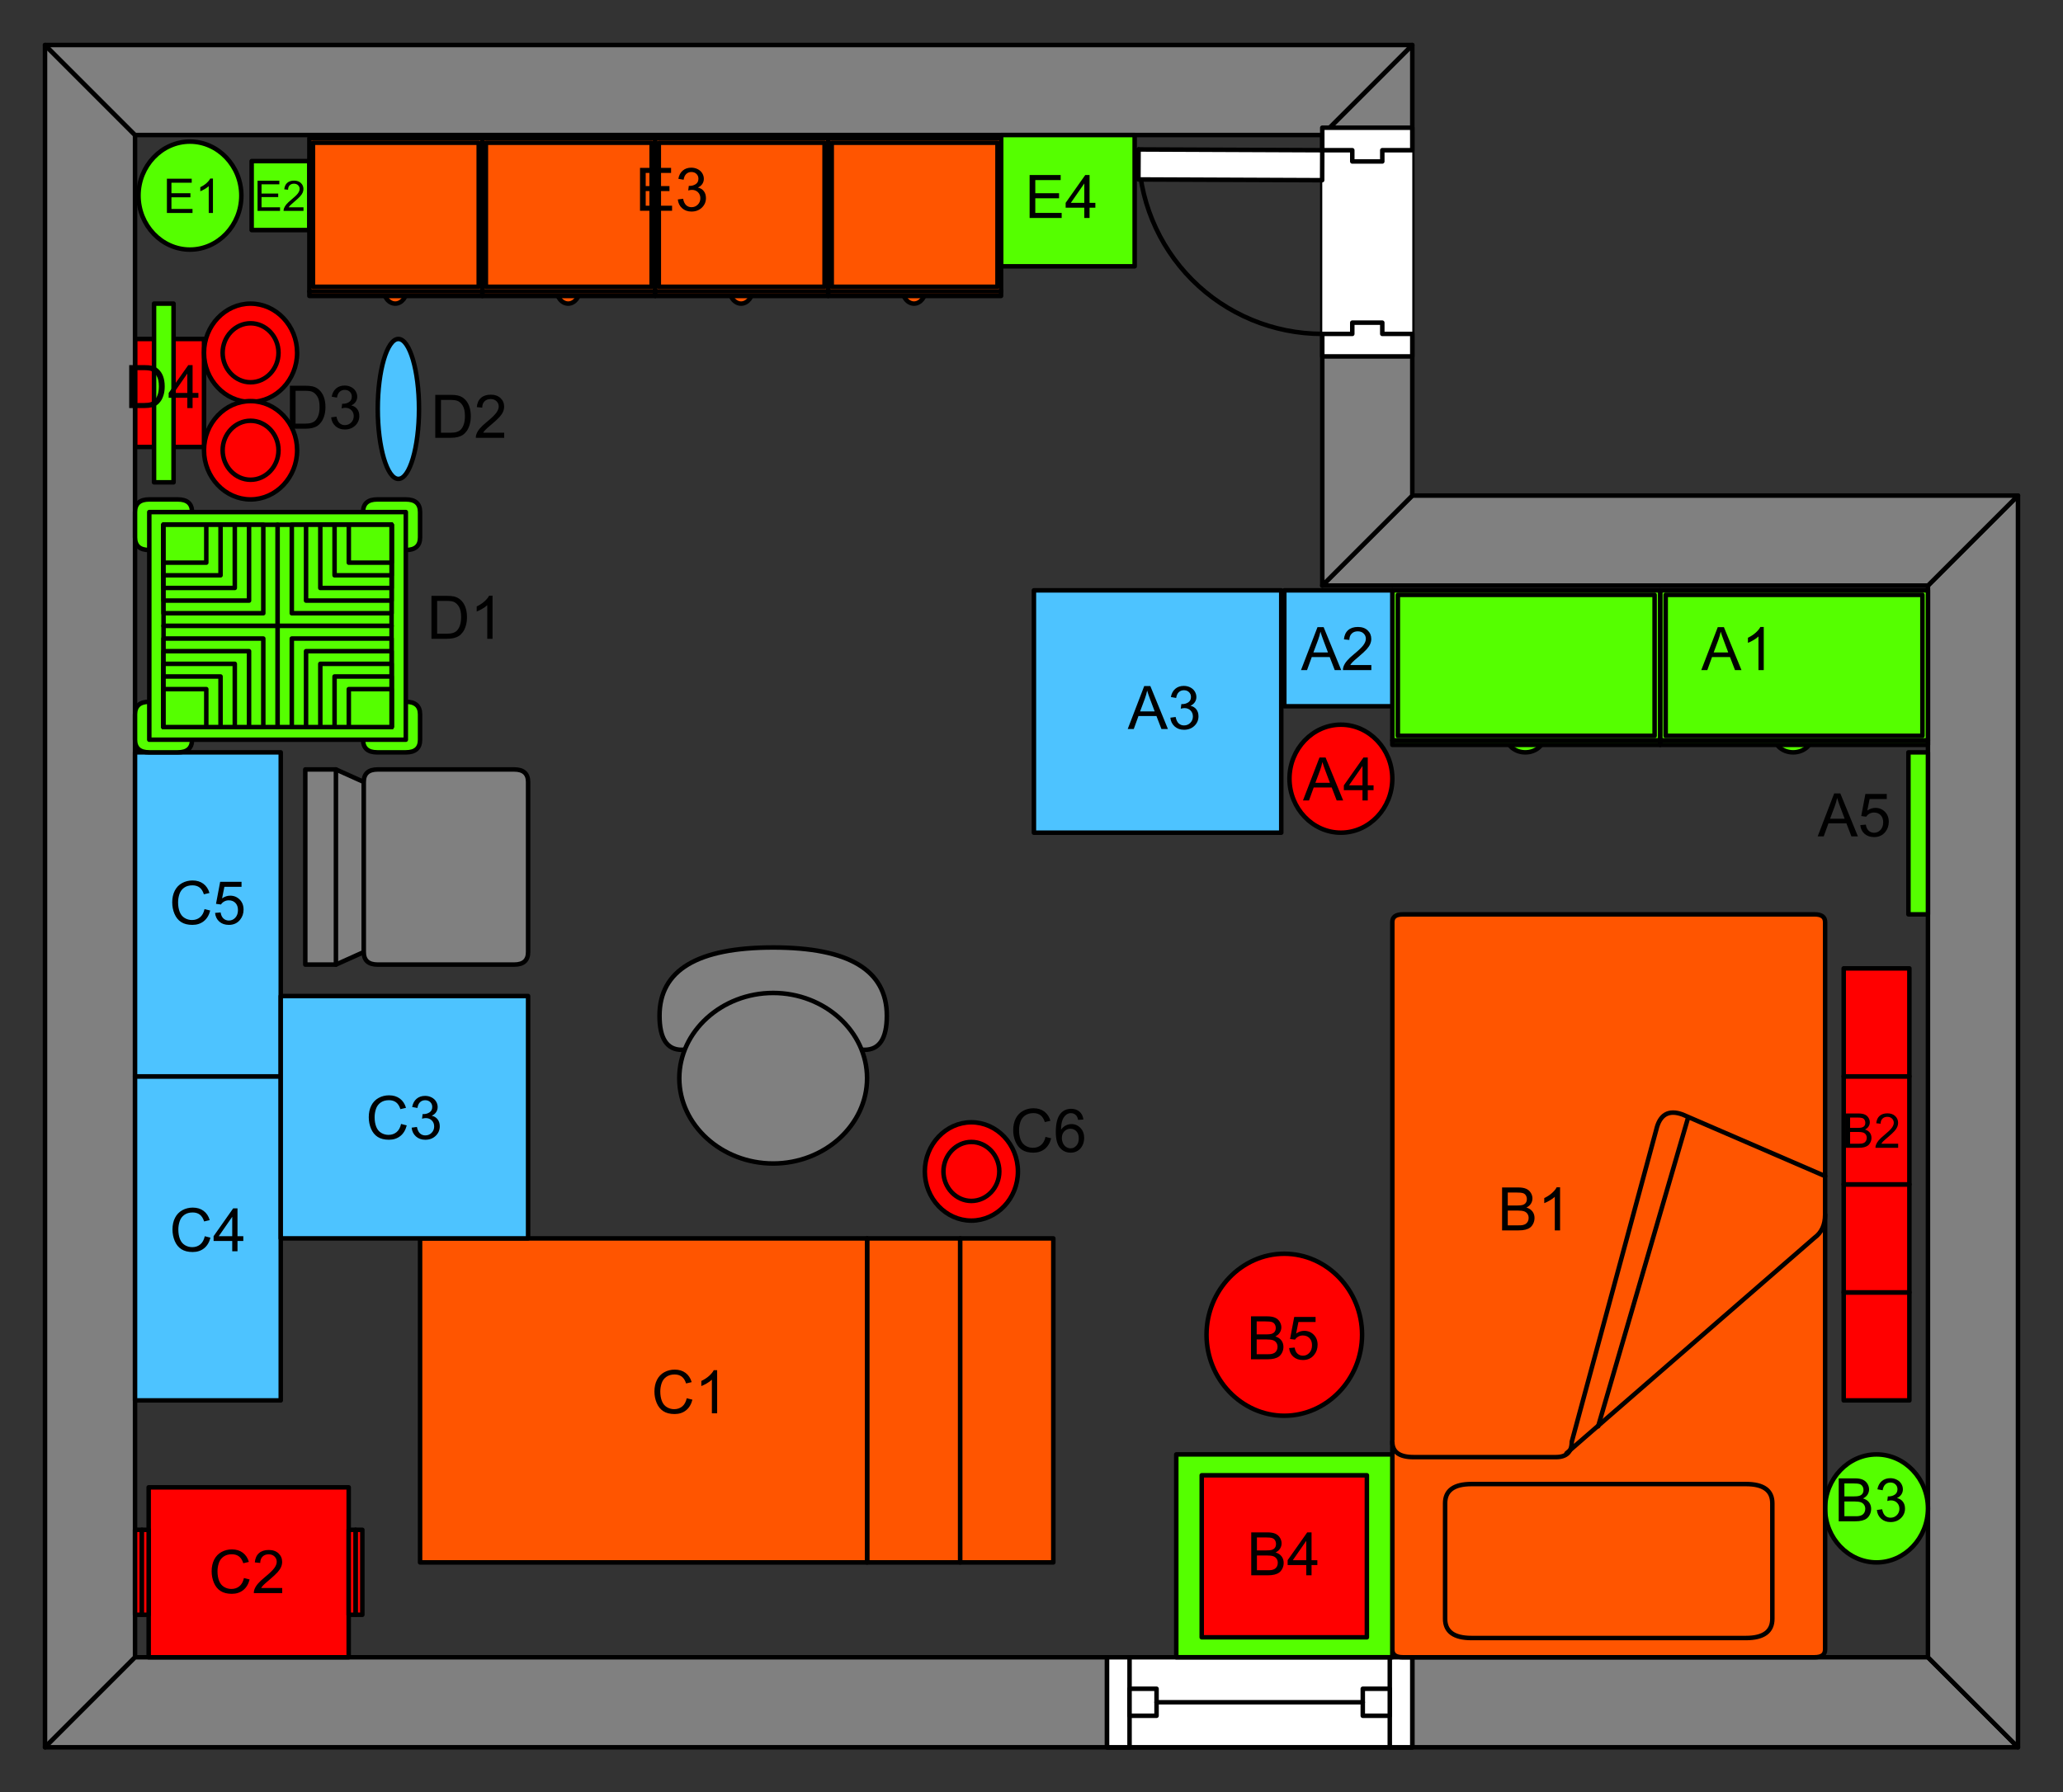 ﻿<?xml version="1.0" encoding="utf-8"?>
<svg version="1.1" viewBox="0 0 458.324 398.253" width="458.324" height="398.253" style="stroke:none;stroke-linecap:butt;stroke-linejoin:miter;stroke-width:1;stroke-dasharray:none;fill:#000000;fill-opacity:1;fill-rule:evenodd" font-family="Arial" font-size="15" xmlns:xlink="http://www.w3.org/1999/xlink" xmlns="http://www.w3.org/2000/svg">
  <rect x="0" y="0" width="458.324" height="398.253" fill="#333333" stroke="none"/>
  <g transform="matrix(1,0,0,1,-242.676,-396.823)">
    <g id="Counter work table" transform="matrix(0,1,-1,0,288,472.144)">
      <path d="M0,0L24,0L24,15.324L0,15.324z" style="stroke:#000000;stroke-linecap:round;stroke-linejoin:round;fill:#FF0000;" />
    </g>
    <g id="*L* Room" transform="matrix(1,0,0,1,272.676,426.823)">
      <path d="M-20,-20L0,0L0,338.253L-20,358.253z" style="stroke-linecap:round;stroke-linejoin:round;stroke-width:0;fill:#808080;" />
      <path d="M-20,358.253L0,338.253L398.324,338.253L418.324,358.253z" style="stroke-linecap:round;stroke-linejoin:round;stroke-width:0;fill:#808080;" />
      <path d="M418.324,358.253L398.324,338.253L398.324,100.118L418.324,80.118z" style="stroke-linecap:round;stroke-linejoin:round;stroke-width:0;fill:#808080;" />
      <path d="M418.324,80.118L398.324,100.118L263.762,100.118L283.762,80.118z" style="stroke-linecap:round;stroke-linejoin:round;stroke-width:0;fill:#808080;" />
      <path d="M283.762,80.118L263.762,100.118L263.762,0L283.762,-20z" style="stroke-linecap:round;stroke-linejoin:round;stroke-width:0;fill:#808080;" />
      <path d="M283.762,-20L263.762,0L0,0L-20,-20z" style="stroke-linecap:round;stroke-linejoin:round;stroke-width:0;fill:#808080;" />
      <path d="M-20,-20L0,0L0,338.253L-20,358.253z" style="stroke:#000000;stroke-linecap:round;stroke-linejoin:round;fill:#808080;" />
      <path d="M-20,358.253L0,338.253L398.324,338.253L418.324,358.253z" style="stroke:#000000;stroke-linecap:round;stroke-linejoin:round;fill:#808080;" />
      <path d="M418.324,358.253L398.324,338.253L398.324,100.118L418.324,80.118z" style="stroke:#000000;stroke-linecap:round;stroke-linejoin:round;fill:#808080;" />
      <path d="M418.324,80.118L398.324,100.118L263.762,100.118L283.762,80.118z" style="stroke:#000000;stroke-linecap:round;stroke-linejoin:round;fill:#808080;" />
      <path d="M283.762,80.118L263.762,100.118L263.762,0L283.762,-20z" style="stroke:#000000;stroke-linecap:round;stroke-linejoin:round;fill:#808080;" />
      <path d="M283.762,-20L263.762,0L0,0L-20,-20z" style="stroke:#000000;stroke-linecap:round;stroke-linejoin:round;fill:#808080;" />
    </g>
    <path id="Window" d="M488.62,765.076L488.62,785.076L556.437,785.076L556.437,765.076L488.62,765.076z" style="stroke:#000000;stroke-linecap:round;stroke-linejoin:round;fill:#FFFFFF;" />
    <path d="M488.62,765.076L493.62,765.076L493.62,785.076L488.62,785.076L488.62,765.076z" style="stroke:#000000;stroke-linecap:round;stroke-linejoin:round;fill:#FFFFFF;" />
    <path d="M556.437,765.076L551.437,765.076L551.437,785.076L556.437,785.076L556.437,765.076z" style="stroke:#000000;stroke-linecap:round;stroke-linejoin:round;fill:#FFFFFF;" />
    <path d="M493.62,772.076L493.62,778.076L499.62,778.076L499.62,772.076L493.62,772.076z" style="stroke:#000000;stroke-linecap:round;stroke-linejoin:round;fill:#FFFFFF;" />
    <path d="M545.437,772.076L545.437,778.076L551.437,778.076L551.437,772.076L545.437,772.076z" style="stroke:#000000;stroke-linecap:round;stroke-linejoin:round;fill:#FFFFFF;" />
    <line x1="499.62" y1="775.076" x2="545.437" y2="775.076" style="stroke:#000000;stroke-linecap:round;stroke-linejoin:round;" />
    <g id="Double dresser" transform="matrix(0,1,-1,0,671,528)">
      <path d="M29.333,29.955C29.333,27.704 30.838,25.852 32.667,25.852C34.495,25.852 36,27.704 36,29.955C36,32.206 34.495,34.059 32.667,34.059C30.838,34.059 29.333,32.206 29.333,29.955z" style="stroke:#000000;stroke-linecap:round;stroke-linejoin:round;fill:#55FF00;" />
      <path d="M0,0L34.333,0L34.333,59.5L0,59.5z" style="stroke:#000000;stroke-linecap:round;stroke-linejoin:round;fill:#55FF00;" />
      <path d="M1,1.231L32.333,1.231L32.333,58.269L1,58.269z" style="stroke:#000000;stroke-linecap:round;stroke-linejoin:round;fill:#55FF00;" />
      <path d="M29.333,89.455C29.333,87.204 30.838,85.352 32.667,85.352C34.495,85.352 36,87.204 36,89.455C36,91.706 34.495,93.559 32.667,93.559C30.838,93.559 29.333,91.706 29.333,89.455z" style="stroke:#000000;stroke-linecap:round;stroke-linejoin:round;fill:#55FF00;" />
      <path d="M0,59.5L34.333,59.5L34.333,119L0,119z" style="stroke:#000000;stroke-linecap:round;stroke-linejoin:round;fill:#55FF00;" />
      <path d="M33.333,0L33.333,119" style="stroke:#000000;stroke-linecap:round;stroke-linejoin:round;fill:#FFFFFF;" />
      <path d="M1,60.731L32.333,60.731L32.333,117.769L1,117.769z" style="stroke:#000000;stroke-linecap:round;stroke-linejoin:round;fill:#55FF00;" />
    </g>
    <path id="Door" d="M536.437,476.017L556.437,476.017L556.437,425.2L536.437,425.2L536.437,476.017z" style="stroke-linecap:round;stroke-linejoin:round;stroke-width:0;fill:#FFFFFF;" />
    <path d="M536.437,476.017L536.437,471.017L543.104,471.017L543.104,468.517L549.771,468.517L549.771,471.017L556.437,471.017L556.437,476.017L536.437,476.017z" style="stroke:#000000;stroke-linecap:round;stroke-linejoin:round;fill:#FFFFFF;" />
    <path d="M536.437,425.2L536.437,430.2L543.104,430.2L543.104,432.7L549.771,432.7L549.771,430.2L556.437,430.2L556.437,425.2L536.437,425.2z" style="stroke:#000000;stroke-linecap:round;stroke-linejoin:round;fill:#FFFFFF;" />
    <path d="M495.621,430.031C495.576,440.881 499.859,451.314 507.516,459.002C515.172,466.69 525.587,471.017 536.437,471.017" style="stroke:#000000;stroke-linecap:round;stroke-linejoin:round;fill:none;" />
    <path d="M536.437,430.2L495.621,430.031L495.593,436.697L536.41,436.866L536.437,430.2z" style="stroke:#000000;stroke-linecap:round;stroke-linejoin:round;fill:#FFFFFF;" />
    <g id="Conference table 3" transform="matrix(1,0,0,1,648.151,720)">
      <path d="M0,12C0,5.417 5.157,0 11.424,0C17.692,0 22.849,5.417 22.849,12C22.849,18.583 17.692,24 11.424,24C5.157,24 0,18.583 0,12z" style="stroke:#000000;stroke-linecap:round;stroke-linejoin:round;fill:#55FF00;" />
    </g>
    <g id="Signle bed" transform="matrix(-1,0,0,-1,648.151,765.076)">
      <path d="M0,1.711Q0,0 2.345,0L93.806,0Q96.151,0 96.151,1.711L96.151,163.365Q96.151,165.076 93.806,165.076L2.345,165.076Q0,165.076 0,163.365z" style="stroke:#000000;stroke-linecap:round;stroke-linejoin:round;fill:#FF5500;" />
      <path d="M11.726,8.553Q11.726,4.277 17.589,4.277L78.563,4.277Q84.425,4.277 84.425,8.553L84.425,34.212Q84.425,38.489 78.563,38.489L17.589,38.489Q11.726,38.489 11.726,34.212L11.726,8.553z" style="stroke:#000000;stroke-linecap:round;stroke-linejoin:round;fill:#FF5500;" />
      <path d="M0,106.914L31.66,120.599Q36.35,122.31 37.523,117.178L56.284,47.898Q56.284,44.476 59.801,44.476L91.461,44.476Q96.151,44.476 96.151,47.898" style="stroke:#000000;stroke-linecap:round;stroke-linejoin:round;fill:#FF5500;" />
      <path d="M0,98.361Q0,94.94 2.345,93.229L57.456,45.332" style="stroke:#000000;stroke-linecap:round;stroke-linejoin:round;fill:#FF5500;" />
      <path d="M30.487,119.744L50.421,51.319" style="stroke:#000000;stroke-linecap:round;stroke-linejoin:round;fill:#FFFFFF;" />
    </g>
    <g id="Counter work table1" transform="matrix(0,1,-1,0,456,672)">
      <path d="M0,0L72,0L72,20.686L0,20.686z" style="stroke:#000000;stroke-linecap:round;stroke-linejoin:round;fill:#FF5500;" />
    </g>
    <g id="Counter work table2" transform="matrix(1,0,0,1,336,672)">
      <path d="M0,0L99.314,0L99.314,72L0,72z" style="stroke:#000000;stroke-linecap:round;stroke-linejoin:round;fill:#FF5500;" />
    </g>
    <g id="Round chair" transform="matrix(1,0,0,1,389.199,607.359)">
      <path d="M25.25,0Q50.5,0 50.5,15.158Q50.5,22.737 45.56,22.737L4.94,22.737Q0,22.737 0,15.158Q0,0 25.25,0z" style="stroke:#000000;stroke-linecap:round;stroke-linejoin:round;fill:#808080;" />
      <path d="M4.391,29.053C4.391,18.658 13.807,10.105 25.25,10.105C36.693,10.105 46.109,18.658 46.109,29.053C46.109,39.447 36.693,48 25.25,48C13.807,48 4.391,39.447 4.391,29.053z" style="stroke:#000000;stroke-linecap:round;stroke-linejoin:round;fill:#808080;" />
    </g>
    <g id="Stage" transform="matrix(1,0,0,1,272.676,727.316)">
      <path d="M3.03,0L3.03,37.76L47.47,37.76L47.47,0z" style="stroke:#000000;stroke-linecap:round;stroke-linejoin:round;fill:#FF0000;" />
      <path d="M0,9.44L0,28.32L1.515,28.32L1.515,9.44z" style="stroke:#000000;stroke-linecap:round;stroke-linejoin:round;fill:#FF0000;" />
      <path d="M1.515,9.44L1.515,28.32L3.03,28.32L3.03,9.44z" style="stroke:#000000;stroke-linecap:round;stroke-linejoin:round;fill:#FF0000;" />
      <path d="M50.5,9.44L50.5,28.32L48.985,28.32L48.985,9.44z" style="stroke:#000000;stroke-linecap:round;stroke-linejoin:round;fill:#FF0000;" />
      <path d="M48.985,9.44L48.985,28.32L47.47,28.32L47.47,9.44z" style="stroke:#000000;stroke-linecap:round;stroke-linejoin:round;fill:#FF0000;" />
    </g>
    <g id="Counter work table3" transform="matrix(0,1,-1,0,305.049,636)">
      <path d="M0,0L72,0L72,32.373L0,32.373z" style="stroke:#000000;stroke-linecap:round;stroke-linejoin:round;fill:#4DC3FF;" />
    </g>
    <g id="Counter work table4" transform="matrix(0,1,-1,0,305.049,564)">
      <path d="M0,0L72,0L72,32.373L0,32.373z" style="stroke:#000000;stroke-linecap:round;stroke-linejoin:round;fill:#4DC3FF;" />
    </g>
    <g id="Counter work table5" transform="matrix(1,0,0,1,504,720)">
      <path d="M0,0L48,0L48,45.075L0,45.075z" style="stroke:#000000;stroke-linecap:round;stroke-linejoin:round;fill:#55FF00;" />
    </g>
    <g id="Counter work table6" transform="matrix(0,1,-1,0,527.324,528)">
      <path d="M0,0L53.849,0L53.849,54.951L0,54.951z" style="stroke:#000000;stroke-linecap:round;stroke-linejoin:round;fill:#4DC3FF;" />
    </g>
    <g id="Counter work table7" transform="matrix(0,1,-1,0,552,528)">
      <path d="M0,0L25.76,0L25.76,24L0,24z" style="stroke:#000000;stroke-linecap:round;stroke-linejoin:round;fill:#4DC3FF;" />
    </g>
    <g id="Counter work table8" transform="matrix(0,1,-1,0,281.235,464.288)">
      <path d="M0,0L39.712,0L39.712,4.338L0,4.338z" style="stroke:#000000;stroke-linecap:round;stroke-linejoin:round;fill:#55FF00;" />
    </g>
    <g id="Conference table 31" transform="matrix(1,0,0,1,273.446,428.286)">
      <path d="M0,12C0,5.417 5.157,0 11.424,0C17.692,0 22.849,5.417 22.849,12C22.849,18.583 17.692,24 11.424,24C5.157,24 0,18.583 0,12z" style="stroke:#000000;stroke-linecap:round;stroke-linejoin:round;fill:#55FF00;" />
    </g>
    <g id="Label" transform="matrix(1,0,0,1,272.676,426.823)">
      <rect x="0" y="0" width="24.39" height="26.926" style="stroke-linecap:round;stroke-linejoin:round;fill:#FFFF00;fill-opacity:0;" />
      <path d="M7.08,17.329L7.08,9.706L12.593,9.706L12.593,10.606L8.089,10.606L8.089,12.941L12.307,12.941L12.307,13.835L8.089,13.835L8.089,16.43L12.77,16.43L12.77,17.329zM17.309,17.329L16.373,17.329L16.373,11.365C16.148,11.58 15.852,11.795 15.487,12.01C15.121,12.225 14.792,12.386 14.501,12.493L14.501,11.588C15.025,11.342 15.482,11.044 15.874,10.694C16.266,10.344 16.543,10.004 16.706,9.675L17.309,9.675z" />
    </g>
    <g id="Counter work table9" transform="matrix(0,1,-1,0,311.409,432.621)">
      <path d="M0,0L15.33,0L15.33,12.824L0,12.824z" style="stroke:#000000;stroke-linecap:round;stroke-linejoin:round;fill:#55FF00;" />
    </g>
    <g id="Label1" transform="matrix(1,0,0,1,292.032,430.537)">
      <rect x="0" y="0" width="25.931" height="19.498" style="stroke-linecap:round;stroke-linejoin:round;fill:#FFFF00;fill-opacity:0;" />
      <path d="M7.863,13.143L7.863,6.45L12.703,6.45L12.703,7.24L8.749,7.24L8.749,9.29L12.452,9.29L12.452,10.075L8.749,10.075L8.749,12.354L12.858,12.354L12.858,13.143zM18.067,12.354L18.067,13.143L13.643,13.143C13.637,12.945 13.669,12.755 13.739,12.573C13.852,12.271 14.032,11.975 14.28,11.682C14.528,11.39 14.887,11.052 15.355,10.669C16.083,10.072 16.574,9.6 16.83,9.251C17.086,8.903 17.213,8.573 17.213,8.263C17.213,7.937 17.097,7.663 16.864,7.439C16.631,7.215 16.328,7.103 15.953,7.103C15.558,7.103 15.241,7.222 15.004,7.459C14.766,7.697 14.646,8.025 14.643,8.445L13.799,8.359C13.856,7.729 14.074,7.249 14.451,6.918C14.829,6.588 15.335,6.423 15.972,6.423C16.614,6.423 17.122,6.601 17.497,6.957C17.871,7.313 18.058,7.755 18.058,8.281C18.058,8.549 18.003,8.812 17.894,9.071C17.784,9.33 17.602,9.602 17.348,9.888C17.094,10.174 16.672,10.567 16.081,11.066C15.588,11.48 15.272,11.761 15.132,11.908C14.992,12.056 14.876,12.204 14.785,12.354z" />
    </g>
    <g id="Conference table 32" transform="matrix(1,0,0,1,529.151,557.849)">
      <path d="M0,12C0,5.417 5.157,0 11.424,0C17.692,0 22.849,5.417 22.849,12C22.849,18.583 17.692,24 11.424,24C5.157,24 0,18.583 0,12z" style="stroke:#000000;stroke-linecap:round;stroke-linejoin:round;fill:#FF0000;" />
    </g>
    <g id="Counter work table10" transform="matrix(0,1,-1,0,666.872,684)">
      <path d="M0,0L24,0L24,14.593L0,14.593z" style="stroke:#000000;stroke-linecap:round;stroke-linejoin:round;fill:#FF0000;" />
    </g>
    <g id="Counter work table11" transform="matrix(0,1,-1,0,666.872,660)">
      <path d="M0,0L24,0L24,14.593L0,14.593z" style="stroke:#000000;stroke-linecap:round;stroke-linejoin:round;fill:#FF0000;" />
    </g>
    <g id="Counter work table12" transform="matrix(0,1,-1,0,666.872,636)">
      <path d="M0,0L24,0L24,14.593L0,14.593z" style="stroke:#000000;stroke-linecap:round;stroke-linejoin:round;fill:#FF0000;" />
    </g>
    <g id="Counter work table13" transform="matrix(0,1,-1,0,666.872,612)">
      <path d="M0,0L24,0L24,14.593L0,14.593z" style="stroke:#000000;stroke-linecap:round;stroke-linejoin:round;fill:#FF0000;" />
    </g>
    <g id="Counter work table14" transform="matrix(0,1,-1,0,360,618.151)">
      <path d="M0,0L53.849,0L53.849,54.951L0,54.951z" style="stroke:#000000;stroke-linecap:round;stroke-linejoin:round;fill:#4DC3FF;" />
    </g>
    <g id="Counter work table15" transform="matrix(0,1,-1,0,494.755,426.823)">
      <path d="M0,0L29.177,0L29.177,29.678L0,29.678z" style="stroke:#000000;stroke-linecap:round;stroke-linejoin:round;fill:#55FF00;" />
    </g>
    <g id="Label2" transform="matrix(1,0,0,1,462.689,429.373)">
      <rect x="0" y="0" width="32.066" height="22.085" style="stroke-linecap:round;stroke-linejoin:round;fill:#FFFF00;fill-opacity:0;" />
      <path d="M8.728,15.883L8.728,6.339L15.629,6.339L15.629,7.465L9.991,7.465L9.991,10.388L15.271,10.388L15.271,11.508L9.991,11.508L9.991,14.757L15.851,14.757L15.851,15.883zM20.877,15.883L20.877,13.598L16.736,13.598L16.736,12.524L21.091,6.339L22.049,6.339L22.049,12.524L23.337,12.524L23.337,13.598L22.049,13.598L22.049,15.883zM20.877,12.524L20.877,8.22L17.888,12.524z" />
    </g>
    <g id="Counter work table16" transform="matrix(0,1,-1,0,671,564)">
      <path d="M0,0L36,0L36,4.338L0,4.338z" style="stroke:#000000;stroke-linecap:round;stroke-linejoin:round;fill:#55FF00;" />
    </g>
    <g id="Square chair" transform="matrix(0,-1,1,0,310.5,611.158)">
      <path d="M0,0L43.359,0L43.359,6.806L40.579,12.994L2.779,12.994L0,6.806z" style="stroke:#000000;stroke-linecap:round;stroke-linejoin:round;fill:#808080;" />
      <path d="M0,6.806L43.359,6.806" style="stroke:#000000;stroke-linecap:round;stroke-linejoin:round;fill:#FFFFFF;" />
      <path d="M0,16.087Q0,12.994 2.779,12.994L40.579,12.994Q43.359,12.994 43.359,16.087L43.359,46.406Q43.359,49.5 40.579,49.5L2.779,49.5Q0,49.5 0,46.406z" style="stroke:#000000;stroke-linecap:round;stroke-linejoin:round;fill:#808080;" />
    </g>
    <g id="Double dresser1" transform="matrix(0,1,-1,0,388.243,427.522)">
      <path d="M29.958,19.341C29.958,17.887 31.495,16.692 33.362,16.692C35.23,16.692 36.767,17.887 36.767,19.341C36.767,20.794 35.23,21.99 33.362,21.99C31.495,21.99 29.958,20.794 29.958,19.341z" style="stroke:#000000;stroke-linecap:round;stroke-linejoin:round;fill:#FF5500;" />
      <path d="M0,0L35.064,0L35.064,38.417L0,38.417z" style="stroke:#000000;stroke-linecap:round;stroke-linejoin:round;fill:#FF5500;" />
      <path d="M1.021,0.795L33.022,0.795L33.022,37.622L1.021,37.622z" style="stroke:#000000;stroke-linecap:round;stroke-linejoin:round;fill:#FF5500;" />
      <path d="M29.958,57.758C29.958,56.304 31.495,55.108 33.362,55.108C35.23,55.108 36.767,56.304 36.767,57.758C36.767,59.211 35.23,60.407 33.362,60.407C31.495,60.407 29.958,59.211 29.958,57.758z" style="stroke:#000000;stroke-linecap:round;stroke-linejoin:round;fill:#FF5500;" />
      <path d="M0,38.417L35.064,38.417L35.064,76.834L0,76.834z" style="stroke:#000000;stroke-linecap:round;stroke-linejoin:round;fill:#FF5500;" />
      <path d="M34.043,0L34.043,76.834" style="stroke:#000000;stroke-linecap:round;stroke-linejoin:round;fill:#FFFFFF;" />
      <path d="M1.021,39.212L33.022,39.212L33.022,76.039L1.021,76.039z" style="stroke:#000000;stroke-linecap:round;stroke-linejoin:round;fill:#FF5500;" />
    </g>
    <g id="Double dresser2" transform="matrix(0,1,-1,0,465.077,427.522)">
      <path d="M29.958,19.341C29.958,17.887 31.495,16.692 33.362,16.692C35.23,16.692 36.767,17.887 36.767,19.341C36.767,20.794 35.23,21.99 33.362,21.99C31.495,21.99 29.958,20.794 29.958,19.341z" style="stroke:#000000;stroke-linecap:round;stroke-linejoin:round;fill:#FF5500;" />
      <path d="M0,0L35.064,0L35.064,38.417L0,38.417z" style="stroke:#000000;stroke-linecap:round;stroke-linejoin:round;fill:#FF5500;" />
      <path d="M1.021,0.795L33.022,0.795L33.022,37.622L1.021,37.622z" style="stroke:#000000;stroke-linecap:round;stroke-linejoin:round;fill:#FF5500;" />
      <path d="M29.958,57.758C29.958,56.304 31.495,55.108 33.362,55.108C35.23,55.108 36.767,56.304 36.767,57.758C36.767,59.211 35.23,60.407 33.362,60.407C31.495,60.407 29.958,59.211 29.958,57.758z" style="stroke:#000000;stroke-linecap:round;stroke-linejoin:round;fill:#FF5500;" />
      <path d="M0,38.417L35.064,38.417L35.064,76.834L0,76.834z" style="stroke:#000000;stroke-linecap:round;stroke-linejoin:round;fill:#FF5500;" />
      <path d="M34.043,0L34.043,76.834" style="stroke:#000000;stroke-linecap:round;stroke-linejoin:round;fill:#FFFFFF;" />
      <path d="M1.021,39.212L33.022,39.212L33.022,76.039L1.021,76.039z" style="stroke:#000000;stroke-linecap:round;stroke-linejoin:round;fill:#FF5500;" />
    </g>
    <g id="Reed stool" transform="matrix(0,1,-1,0,336,507.799)">
      <path d="M0,3.166Q0,0 2.81,0L8.43,0Q11.24,0 11.24,3.166L11.24,12.665L2.81,12.665Q0,12.665 0,9.499z" style="stroke:#000000;stroke-linecap:round;stroke-linejoin:round;fill:#55FF00;" />
      <path d="M56.201,3.166Q56.201,0 53.391,0L47.771,0Q44.961,0 44.961,3.166L44.961,12.665L53.391,12.665Q56.201,12.665 56.201,9.499z" style="stroke:#000000;stroke-linecap:round;stroke-linejoin:round;fill:#55FF00;" />
      <path d="M0,60.158Q0,63.324 2.81,63.324L8.43,63.324Q11.24,63.324 11.24,60.158L11.24,50.659L2.81,50.659Q0,50.659 0,53.826z" style="stroke:#000000;stroke-linecap:round;stroke-linejoin:round;fill:#55FF00;" />
      <path d="M56.201,60.158Q56.201,63.324 53.391,63.324L47.771,63.324Q44.961,63.324 44.961,60.158L44.961,50.659L53.391,50.659Q56.201,50.659 56.201,53.826z" style="stroke:#000000;stroke-linecap:round;stroke-linejoin:round;fill:#55FF00;" />
      <path d="M2.81,3.166L53.391,3.166L53.391,60.158L2.81,60.158z" style="stroke:#000000;stroke-linecap:round;stroke-linejoin:round;fill:#55FF00;" />
      <path d="M5.62,6.332L5.62,31.662L28.101,31.662L28.101,6.332z" style="stroke:#000000;stroke-linecap:round;stroke-linejoin:round;fill:#55FF00;" />
      <path d="M50.581,6.332L50.581,31.662L28.101,31.662L28.101,6.332z" style="stroke:#000000;stroke-linecap:round;stroke-linejoin:round;fill:#55FF00;" />
      <path d="M5.62,56.992L5.62,31.662L28.101,31.662L28.101,56.992z" style="stroke:#000000;stroke-linecap:round;stroke-linejoin:round;fill:#55FF00;" />
      <path d="M50.581,56.992L50.581,31.662L28.101,31.662L28.101,56.992z" style="stroke:#000000;stroke-linecap:round;stroke-linejoin:round;fill:#55FF00;" />
      <path d="M5.62,6.332L5.62,28.496L25.291,28.496L25.291,6.332z" style="stroke:#000000;stroke-linecap:round;stroke-linejoin:round;fill:#55FF00;" />
      <path d="M50.581,6.332L50.581,28.496L30.911,28.496L30.911,6.332z" style="stroke:#000000;stroke-linecap:round;stroke-linejoin:round;fill:#55FF00;" />
      <path d="M5.62,56.992L5.62,34.828L25.291,34.828L25.291,56.992z" style="stroke:#000000;stroke-linecap:round;stroke-linejoin:round;fill:#55FF00;" />
      <path d="M50.581,56.992L50.581,34.828L30.911,34.828L30.911,56.992z" style="stroke:#000000;stroke-linecap:round;stroke-linejoin:round;fill:#55FF00;" />
      <path d="M5.62,6.332L5.62,25.33L22.48,25.33L22.48,6.332z" style="stroke:#000000;stroke-linecap:round;stroke-linejoin:round;fill:#55FF00;" />
      <path d="M50.581,6.332L50.581,25.33L33.721,25.33L33.721,6.332z" style="stroke:#000000;stroke-linecap:round;stroke-linejoin:round;fill:#55FF00;" />
      <path d="M5.62,56.992L5.62,37.995L22.48,37.995L22.48,56.992z" style="stroke:#000000;stroke-linecap:round;stroke-linejoin:round;fill:#55FF00;" />
      <path d="M50.581,56.992L50.581,37.995L33.721,37.995L33.721,56.992z" style="stroke:#000000;stroke-linecap:round;stroke-linejoin:round;fill:#55FF00;" />
      <path d="M5.62,6.332L5.62,22.163L19.67,22.163L19.67,6.332z" style="stroke:#000000;stroke-linecap:round;stroke-linejoin:round;fill:#55FF00;" />
      <path d="M50.581,6.332L50.581,22.163L36.531,22.163L36.531,6.332z" style="stroke:#000000;stroke-linecap:round;stroke-linejoin:round;fill:#55FF00;" />
      <path d="M5.62,56.992L5.62,41.161L19.67,41.161L19.67,56.992z" style="stroke:#000000;stroke-linecap:round;stroke-linejoin:round;fill:#55FF00;" />
      <path d="M50.581,56.992L50.581,41.161L36.531,41.161L36.531,56.992z" style="stroke:#000000;stroke-linecap:round;stroke-linejoin:round;fill:#55FF00;" />
      <path d="M5.62,6.332L5.62,18.997L16.86,18.997L16.86,6.332z" style="stroke:#000000;stroke-linecap:round;stroke-linejoin:round;fill:#55FF00;" />
      <path d="M50.581,6.332L50.581,18.997L39.341,18.997L39.341,6.332z" style="stroke:#000000;stroke-linecap:round;stroke-linejoin:round;fill:#55FF00;" />
      <path d="M5.62,56.992L5.62,44.327L16.86,44.327L16.86,56.992z" style="stroke:#000000;stroke-linecap:round;stroke-linejoin:round;fill:#55FF00;" />
      <path d="M50.581,56.992L50.581,44.327L39.341,44.327L39.341,56.992z" style="stroke:#000000;stroke-linecap:round;stroke-linejoin:round;fill:#55FF00;" />
      <path d="M5.62,6.332L5.62,15.831L14.05,15.831L14.05,6.332z" style="stroke:#000000;stroke-linecap:round;stroke-linejoin:round;fill:#55FF00;" />
      <path d="M50.581,6.332L50.581,15.831L42.151,15.831L42.151,6.332z" style="stroke:#000000;stroke-linecap:round;stroke-linejoin:round;fill:#55FF00;" />
      <path d="M5.62,56.992L5.62,47.493L14.05,47.493L14.05,56.992z" style="stroke:#000000;stroke-linecap:round;stroke-linejoin:round;fill:#55FF00;" />
      <path d="M50.581,56.992L50.581,47.493L42.151,47.493L42.151,56.992z" style="stroke:#000000;stroke-linecap:round;stroke-linejoin:round;fill:#55FF00;" />
    </g>
    <g id="Conference table 33" transform="matrix(1,0,0,1,326.6,472.144)">
      <path d="M0,15.547C0,7.018 2.068,0 4.581,0C7.094,0 9.162,7.018 9.162,15.547C9.162,24.077 7.094,31.095 4.581,31.095C2.068,31.095 0,24.077 0,15.547z" style="stroke:#000000;stroke-linecap:round;stroke-linejoin:round;fill:#4DC3FF;" />
    </g>
    <g id="Label3" transform="matrix(1,0,0,1,613.234,530.854)">
      <rect x="0" y="0" width="28.707" height="20.051" style="stroke-linecap:round;stroke-linejoin:round;fill:#FFFF00;fill-opacity:0;" />
      <path d="M7.404,14.866L11.069,5.322L12.43,5.322L16.336,14.866L14.897,14.866L13.784,11.975L9.793,11.975L8.745,14.866zM10.158,10.947L13.393,10.947L12.397,8.303C12.094,7.5 11.868,6.841 11.72,6.324C11.599,6.936 11.427,7.544 11.206,8.147zM21.284,14.866L20.112,14.866L20.112,7.399C19.83,7.668 19.46,7.937 19.002,8.206C18.544,8.475 18.133,8.677 17.768,8.811L17.768,7.678C18.424,7.37 18.997,6.997 19.487,6.559C19.978,6.12 20.325,5.695 20.529,5.283L21.284,5.283z" />
    </g>
    <g id="Label4" transform="matrix(1,0,0,1,527.069,530.854)">
      <rect x="0" y="0" width="24.931" height="20.051" style="stroke-linecap:round;stroke-linejoin:round;fill:#FFFF00;fill-opacity:0;" />
      <path d="M4.643,14.866L8.308,5.322L9.669,5.322L13.575,14.866L12.136,14.866L11.023,11.975L7.032,11.975L5.984,14.866zM7.397,10.947L10.633,10.947L9.636,8.303C9.333,7.5 9.107,6.841 8.96,6.324C8.838,6.936 8.666,7.544 8.445,8.147zM20.268,13.74L20.268,14.866L13.96,14.866C13.951,14.584 13.996,14.313 14.096,14.052C14.257,13.622 14.514,13.199 14.868,12.783C15.221,12.366 15.732,11.884 16.401,11.337C17.438,10.487 18.139,9.813 18.504,9.316C18.868,8.819 19.051,8.349 19.051,7.906C19.051,7.442 18.885,7.05 18.553,6.731C18.221,6.412 17.788,6.253 17.254,6.253C16.689,6.253 16.238,6.422 15.9,6.761C15.561,7.099 15.39,7.568 15.385,8.167L14.181,8.043C14.263,7.145 14.574,6.46 15.112,5.989C15.65,5.518 16.373,5.283 17.28,5.283C18.196,5.283 18.92,5.537 19.454,6.044C19.988,6.552 20.255,7.181 20.255,7.932C20.255,8.314 20.177,8.69 20.021,9.059C19.864,9.428 19.605,9.816 19.243,10.224C18.88,10.632 18.278,11.192 17.436,11.904C16.733,12.494 16.282,12.894 16.082,13.105C15.882,13.315 15.717,13.527 15.587,13.74z" />
    </g>
    <g id="Label5" transform="matrix(1,0,0,1,488.62,543.949)">
      <rect x="0" y="0" width="24.931" height="20.051" style="stroke-linecap:round;stroke-linejoin:round;fill:#FFFF00;fill-opacity:0;" />
      <path d="M4.594,14.866L8.26,5.322L9.62,5.322L13.527,14.866L12.088,14.866L10.974,11.975L6.984,11.975L5.935,14.866zM7.348,10.947L10.584,10.947L9.588,8.303C9.284,7.5 9.058,6.841 8.911,6.324C8.789,6.936 8.618,7.544 8.396,8.147zM14.067,12.346L15.239,12.19C15.373,12.854 15.602,13.333 15.926,13.626C16.249,13.919 16.643,14.065 17.107,14.065C17.659,14.065 18.124,13.874 18.504,13.492C18.884,13.11 19.073,12.637 19.073,12.073C19.073,11.535 18.898,11.091 18.546,10.742C18.195,10.392 17.747,10.217 17.205,10.217C16.983,10.217 16.708,10.261 16.378,10.348L16.508,9.319C16.586,9.328 16.649,9.332 16.697,9.332C17.196,9.332 17.645,9.202 18.045,8.941C18.444,8.681 18.644,8.28 18.644,7.737C18.644,7.307 18.498,6.951 18.207,6.669C17.917,6.387 17.541,6.246 17.081,6.246C16.625,6.246 16.246,6.389 15.942,6.676C15.638,6.962 15.443,7.392 15.356,7.965L14.184,7.757C14.327,6.971 14.653,6.362 15.161,5.93C15.668,5.498 16.3,5.283 17.055,5.283C17.576,5.283 18.056,5.394 18.494,5.618C18.932,5.841 19.268,6.146 19.5,6.533C19.732,6.919 19.848,7.329 19.848,7.763C19.848,8.175 19.738,8.551 19.516,8.889C19.295,9.228 18.967,9.497 18.533,9.697C19.097,9.827 19.536,10.097 19.848,10.507C20.161,10.917 20.317,11.431 20.317,12.047C20.317,12.88 20.013,13.587 19.405,14.166C18.798,14.745 18.03,15.035 17.101,15.035C16.263,15.035 15.568,14.786 15.014,14.287C14.461,13.787 14.145,13.141 14.067,12.346z" />
    </g>
    <g id="Label6" transform="matrix(1,0,0,1,527.535,559.824)">
      <rect x="0" y="0" width="24.931" height="20.051" style="stroke-linecap:round;stroke-linejoin:round;fill:none;fill-opacity:0;" />
      <path d="M4.614,14.866L8.279,5.322L9.64,5.322L13.546,14.866L12.107,14.866L10.994,11.975L7.003,11.975L5.955,14.866zM7.368,10.947L10.603,10.947L9.607,8.303C9.303,7.5 9.078,6.841 8.93,6.324C8.809,6.936 8.637,7.544 8.416,8.147zM17.836,14.866L17.836,12.581L13.696,12.581L13.696,11.507L18.051,5.322L19.008,5.322L19.008,11.507L20.297,11.507L20.297,12.581L19.008,12.581L19.008,14.866zM17.836,11.507L17.836,7.203L14.848,11.507z" />
    </g>
    <g id="Label7" transform="matrix(1,0,0,1,641.942,567.799)">
      <rect x="0" y="0" width="24.931" height="20.051" style="stroke-linecap:round;stroke-linejoin:round;fill:#FFFF00;fill-opacity:0;" />
      <path d="M4.558,14.866L8.224,5.322L9.585,5.322L13.491,14.866L12.052,14.866L10.939,11.975L6.948,11.975L5.9,14.866zM7.312,10.947L10.548,10.947L9.552,8.303C9.248,7.5 9.022,6.841 8.875,6.324C8.753,6.936 8.582,7.544 8.361,8.147zM14.025,12.366L15.255,12.262C15.346,12.861 15.558,13.311 15.89,13.613C16.222,13.914 16.622,14.065 17.091,14.065C17.655,14.065 18.133,13.852 18.523,13.427C18.914,13.002 19.109,12.438 19.109,11.734C19.109,11.066 18.922,10.539 18.546,10.152C18.171,9.766 17.679,9.573 17.071,9.573C16.694,9.573 16.353,9.659 16.049,9.83C15.745,10.002 15.507,10.224 15.333,10.497L14.233,10.354L15.157,5.452L19.904,5.452L19.904,6.572L16.095,6.572L15.581,9.137C16.154,8.738 16.755,8.538 17.384,8.538C18.217,8.538 18.92,8.826 19.493,9.404C20.066,9.981 20.353,10.723 20.353,11.63C20.353,12.494 20.101,13.241 19.598,13.87C18.985,14.642 18.15,15.029 17.091,15.029C16.223,15.029 15.514,14.786 14.965,14.3C14.416,13.813 14.103,13.169 14.025,12.366z" />
    </g>
    <g id="Label8" transform="matrix(1,0,0,1,570.362,655.359)">
      <rect x="0" y="0" width="24.931" height="20.051" style="stroke-linecap:round;stroke-linejoin:round;fill:#FFFF00;fill-opacity:0;" />
      <path d="M6.023,14.866L6.023,5.322L9.604,5.322C10.333,5.322 10.918,5.418 11.358,5.611C11.799,5.804 12.144,6.102 12.394,6.503C12.643,6.905 12.768,7.325 12.768,7.763C12.768,8.171 12.657,8.555 12.436,8.915C12.215,9.276 11.88,9.566 11.433,9.788C12.011,9.957 12.454,10.246 12.765,10.654C13.075,11.062 13.23,11.543 13.23,12.099C13.23,12.546 13.136,12.962 12.947,13.346C12.758,13.73 12.525,14.026 12.247,14.234C11.969,14.443 11.621,14.6 11.202,14.706C10.784,14.813 10.27,14.866 9.663,14.866zM7.286,9.332L9.35,9.332C9.91,9.332 10.312,9.295 10.555,9.221C10.876,9.126 11.118,8.967 11.28,8.746C11.443,8.525 11.525,8.247 11.525,7.913C11.525,7.596 11.449,7.317 11.297,7.076C11.145,6.835 10.928,6.67 10.646,6.581C10.364,6.492 9.88,6.448 9.194,6.448L7.286,6.448zM7.286,13.74L9.663,13.74C10.071,13.74 10.357,13.724 10.522,13.694C10.813,13.642 11.056,13.555 11.251,13.434C11.446,13.312 11.607,13.135 11.733,12.903C11.859,12.671 11.922,12.403 11.922,12.099C11.922,11.743 11.831,11.434 11.648,11.171C11.466,10.909 11.213,10.724 10.89,10.618C10.566,10.512 10.101,10.458 9.493,10.458L7.286,10.458zM18.907,14.866L17.735,14.866L17.735,7.399C17.453,7.668 17.083,7.937 16.625,8.206C16.168,8.475 15.756,8.677 15.392,8.811L15.392,7.678C16.047,7.37 16.62,6.997 17.11,6.559C17.601,6.12 17.948,5.695 18.152,5.283L18.907,5.283z" />
    </g>
    <g id="Label9" transform="matrix(1,0,0,1,646.069,637.975)">
      <rect x="0" y="0" width="24.931" height="20.051" style="stroke-linecap:round;stroke-linejoin:round;fill:#FFFF00;fill-opacity:0;" />
      <path d="M6.623,13.892L6.623,6.268L9.483,6.268C10.065,6.268 10.533,6.345 10.884,6.5C11.236,6.654 11.512,6.891 11.711,7.212C11.911,7.533 12.01,7.868 12.01,8.218C12.01,8.544 11.922,8.851 11.745,9.139C11.568,9.427 11.301,9.659 10.944,9.836C11.405,9.971 11.76,10.201 12.008,10.527C12.256,10.853 12.38,11.238 12.38,11.682C12.38,12.039 12.304,12.371 12.153,12.678C12.002,12.984 11.816,13.221 11.594,13.387C11.372,13.554 11.094,13.679 10.76,13.764C10.425,13.849 10.015,13.892 9.53,13.892zM7.632,9.472L9.28,9.472C9.727,9.472 10.048,9.442 10.242,9.383C10.499,9.307 10.692,9.18 10.822,9.004C10.952,8.827 11.017,8.605 11.017,8.338C11.017,8.085 10.956,7.862 10.835,7.67C10.714,7.477 10.54,7.346 10.315,7.274C10.09,7.204 9.703,7.168 9.155,7.168L7.632,7.168zM7.632,12.992L9.53,12.992C9.856,12.992 10.085,12.98 10.216,12.956C10.448,12.914 10.643,12.845 10.799,12.748C10.955,12.651 11.083,12.509 11.184,12.324C11.284,12.139 11.334,11.924 11.334,11.682C11.334,11.397 11.261,11.15 11.116,10.941C10.97,10.731 10.768,10.584 10.51,10.499C10.252,10.414 9.88,10.371 9.395,10.371L7.632,10.371zM18.308,12.992L18.308,13.892L13.269,13.892C13.262,13.666 13.298,13.45 13.378,13.242C13.506,12.899 13.712,12.56 13.994,12.228C14.277,11.895 14.685,11.51 15.219,11.073C16.047,10.394 16.607,9.856 16.898,9.459C17.19,9.062 17.335,8.686 17.335,8.333C17.335,7.962 17.203,7.649 16.938,7.394C16.672,7.139 16.326,7.012 15.9,7.012C15.449,7.012 15.089,7.147 14.818,7.418C14.548,7.688 14.411,8.062 14.408,8.541L13.446,8.442C13.511,7.724 13.759,7.178 14.189,6.801C14.619,6.425 15.196,6.237 15.921,6.237C16.652,6.237 17.231,6.44 17.658,6.846C18.084,7.251 18.297,7.754 18.297,8.354C18.297,8.659 18.235,8.959 18.11,9.253C17.985,9.548 17.778,9.858 17.489,10.184C17.199,10.51 16.718,10.957 16.046,11.526C15.484,11.997 15.123,12.317 14.964,12.485C14.805,12.653 14.673,12.822 14.569,12.992z" />
    </g>
    <g id="Label10" transform="matrix(1,0,0,1,646.069,720)">
      <rect x="0" y="0" width="24.931" height="20.051" style="stroke-linecap:round;stroke-linejoin:round;fill:#FFFF00;fill-opacity:0;" />
      <path d="M5.102,14.866L5.102,5.322L8.683,5.322C9.412,5.322 9.997,5.418 10.437,5.611C10.878,5.804 11.223,6.102 11.473,6.503C11.722,6.905 11.847,7.325 11.847,7.763C11.847,8.171 11.736,8.555 11.515,8.915C11.293,9.276 10.959,9.566 10.512,9.788C11.089,9.957 11.533,10.246 11.844,10.654C12.154,11.062 12.309,11.543 12.309,12.099C12.309,12.546 12.215,12.962 12.026,13.346C11.837,13.73 11.604,14.026 11.326,14.234C11.048,14.443 10.7,14.6 10.281,14.706C9.862,14.813 9.349,14.866 8.741,14.866zM6.365,9.332L8.429,9.332C8.989,9.332 9.39,9.295 9.633,9.221C9.954,9.126 10.196,8.967 10.359,8.746C10.522,8.525 10.603,8.247 10.603,7.913C10.603,7.596 10.527,7.317 10.376,7.076C10.224,6.835 10.007,6.67 9.724,6.581C9.442,6.492 8.958,6.448 8.273,6.448L6.365,6.448zM6.365,13.74L8.741,13.74C9.149,13.74 9.436,13.724 9.601,13.694C9.892,13.642 10.135,13.555 10.33,13.434C10.525,13.312 10.686,13.135 10.812,12.903C10.938,12.671 11.001,12.403 11.001,12.099C11.001,11.743 10.909,11.434 10.727,11.171C10.545,10.909 10.292,10.724 9.969,10.618C9.645,10.512 9.18,10.458 8.572,10.458L6.365,10.458zM13.579,12.346L14.751,12.19C14.885,12.854 15.114,13.333 15.437,13.626C15.761,13.919 16.155,14.065 16.619,14.065C17.17,14.065 17.636,13.874 18.015,13.492C18.395,13.11 18.585,12.637 18.585,12.073C18.585,11.535 18.409,11.091 18.058,10.742C17.706,10.392 17.259,10.217 16.717,10.217C16.495,10.217 16.22,10.261 15.89,10.348L16.02,9.319C16.098,9.328 16.161,9.332 16.209,9.332C16.708,9.332 17.157,9.202 17.556,8.941C17.956,8.681 18.155,8.28 18.155,7.737C18.155,7.307 18.01,6.951 17.719,6.669C17.428,6.387 17.053,6.246 16.593,6.246C16.137,6.246 15.757,6.389 15.454,6.676C15.15,6.962 14.954,7.392 14.868,7.965L13.696,7.757C13.839,6.971 14.165,6.362 14.672,5.93C15.18,5.498 15.812,5.283 16.567,5.283C17.088,5.283 17.567,5.394 18.006,5.618C18.444,5.841 18.779,6.146 19.012,6.533C19.244,6.919 19.36,7.329 19.36,7.763C19.36,8.175 19.249,8.551 19.028,8.889C18.806,9.228 18.479,9.497 18.045,9.697C18.609,9.827 19.047,10.097 19.36,10.507C19.672,10.917 19.829,11.431 19.829,12.047C19.829,12.88 19.525,13.587 18.917,14.166C18.309,14.745 17.541,15.035 16.613,15.035C15.775,15.035 15.079,14.786 14.526,14.287C13.973,13.787 13.657,13.141 13.579,12.346z" />
    </g>
    <g id="Counter work table17" transform="matrix(0,1,-1,0,546.347,724.641)">
      <path d="M0,0L36,0L36,36.694L0,36.694z" style="stroke:#000000;stroke-linecap:round;stroke-linejoin:round;fill:#FF0000;" />
    </g>
    <g id="Label11" transform="matrix(1,0,0,1,515.535,732)">
      <rect x="0" y="0" width="24.931" height="20.051" style="stroke-linecap:round;stroke-linejoin:round;fill:#FFFF00;fill-opacity:0;" />
      <path d="M5.122,14.866L5.122,5.322L8.702,5.322C9.431,5.322 10.016,5.418 10.457,5.611C10.897,5.804 11.242,6.102 11.492,6.503C11.742,6.905 11.866,7.325 11.866,7.763C11.866,8.171 11.756,8.555 11.534,8.915C11.313,9.276 10.979,9.566 10.532,9.788C11.109,9.957 11.553,10.246 11.863,10.654C12.173,11.062 12.329,11.543 12.329,12.099C12.329,12.546 12.234,12.962 12.045,13.346C11.857,13.73 11.623,14.026 11.345,14.234C11.068,14.443 10.719,14.6 10.301,14.706C9.882,14.813 9.368,14.866 8.761,14.866zM6.385,9.332L8.448,9.332C9.008,9.332 9.41,9.295 9.653,9.221C9.974,9.126 10.216,8.967 10.379,8.746C10.541,8.525 10.623,8.247 10.623,7.913C10.623,7.596 10.547,7.317 10.395,7.076C10.243,6.835 10.026,6.67 9.744,6.581C9.462,6.492 8.978,6.448 8.292,6.448L6.385,6.448zM6.385,13.74L8.761,13.74C9.169,13.74 9.455,13.724 9.62,13.694C9.911,13.642 10.154,13.555 10.349,13.434C10.545,13.312 10.705,13.135 10.831,12.903C10.957,12.671 11.02,12.403 11.02,12.099C11.02,11.743 10.929,11.434 10.747,11.171C10.564,10.909 10.312,10.724 9.988,10.618C9.665,10.512 9.199,10.458 8.592,10.458L6.385,10.458zM17.348,14.866L17.348,12.581L13.207,12.581L13.207,11.507L17.563,5.322L18.52,5.322L18.52,11.507L19.809,11.507L19.809,12.581L18.52,12.581L18.52,14.866zM17.348,11.507L17.348,7.203L14.36,11.507z" />
    </g>
    <g id="Label12" transform="matrix(1,0,0,1,382.069,696)">
      <rect x="0" y="0" width="25.931" height="20.051" style="stroke-linecap:round;stroke-linejoin:round;fill:#FFFF00;fill-opacity:0;" />
      <path d="M13.174,11.52L14.437,11.839C14.172,12.876 13.696,13.667 13.008,14.212C12.32,14.756 11.479,15.029 10.485,15.029C9.456,15.029 8.62,14.819 7.975,14.4C7.331,13.982 6.84,13.375 6.504,12.581C6.167,11.787 5.999,10.934 5.999,10.022C5.999,9.028 6.189,8.161 6.569,7.421C6.949,6.681 7.489,6.119 8.19,5.735C8.891,5.351 9.662,5.159 10.504,5.159C11.459,5.159 12.262,5.402 12.913,5.888C13.564,6.374 14.018,7.058 14.274,7.939L13.03,8.232C12.809,7.537 12.488,7.032 12.067,6.715C11.646,6.398 11.116,6.24 10.478,6.24C9.745,6.24 9.132,6.415 8.639,6.767C8.146,7.119 7.8,7.59 7.601,8.183C7.401,8.775 7.301,9.386 7.301,10.016C7.301,10.827 7.42,11.536 7.656,12.141C7.893,12.747 8.261,13.199 8.76,13.499C9.259,13.798 9.799,13.948 10.381,13.948C11.088,13.948 11.687,13.744 12.178,13.336C12.668,12.928 13,12.322 13.174,11.52zM19.931,14.866L18.76,14.866L18.76,7.399C18.477,7.668 18.108,7.937 17.65,8.206C17.192,8.475 16.78,8.677 16.416,8.811L16.416,7.678C17.071,7.37 17.644,6.997 18.135,6.559C18.625,6.12 18.972,5.695 19.176,5.283L19.931,5.283z" />
    </g>
    <g id="Label13" transform="matrix(1,0,0,1,284.569,735.949)">
      <rect x="0" y="0" width="25.931" height="20.051" style="stroke-linecap:round;stroke-linejoin:round;fill:#FFFF00;fill-opacity:0;" />
      <path d="M12.301,11.52L13.564,11.839C13.3,12.876 12.823,13.667 12.135,14.212C11.447,14.756 10.606,15.029 9.613,15.029C8.584,15.029 7.747,14.819 7.103,14.4C6.458,13.982 5.968,13.375 5.631,12.581C5.295,11.787 5.127,10.934 5.127,10.022C5.127,9.028 5.317,8.161 5.696,7.421C6.076,6.681 6.617,6.119 7.317,5.735C8.018,5.351 8.79,5.159 9.632,5.159C10.587,5.159 11.39,5.402 12.041,5.888C12.692,6.374 13.145,7.058 13.402,7.939L12.158,8.232C11.937,7.537 11.616,7.032 11.194,6.715C10.774,6.398 10.244,6.24 9.606,6.24C8.872,6.24 8.259,6.415 7.767,6.767C7.274,7.119 6.928,7.59 6.728,8.183C6.529,8.775 6.429,9.386 6.429,10.016C6.429,10.827 6.547,11.536 6.784,12.141C7.02,12.747 7.388,13.199 7.887,13.499C8.386,13.798 8.927,13.948 9.508,13.948C10.216,13.948 10.815,13.744 11.305,13.336C11.796,12.928 12.128,12.322 12.301,11.52zM20.804,13.74L20.804,14.866L14.495,14.866C14.487,14.584 14.532,14.313 14.632,14.052C14.793,13.622 15.05,13.199 15.403,12.783C15.757,12.366 16.268,11.884 16.937,11.337C17.974,10.487 18.675,9.813 19.04,9.316C19.404,8.819 19.586,8.349 19.586,7.906C19.586,7.442 19.42,7.05 19.088,6.731C18.756,6.412 18.323,6.253 17.79,6.253C17.225,6.253 16.774,6.422 16.435,6.761C16.097,7.099 15.925,7.568 15.921,8.167L14.717,8.043C14.799,7.145 15.109,6.46 15.648,5.989C16.186,5.518 16.909,5.283 17.816,5.283C18.731,5.283 19.456,5.537 19.99,6.044C20.524,6.552 20.791,7.181 20.791,7.932C20.791,8.314 20.713,8.69 20.556,9.059C20.4,9.428 20.141,9.816 19.779,10.224C19.416,10.632 18.814,11.192 17.972,11.904C17.269,12.494 16.817,12.894 16.618,13.105C16.418,13.315 16.253,13.527 16.123,13.74z" />
    </g>
    <g id="Label14" transform="matrix(1,0,0,1,319.524,635.05)">
      <rect x="0" y="0" width="25.931" height="20.051" style="stroke-linecap:round;stroke-linejoin:round;fill:#FFFF00;fill-opacity:0;" />
      <path d="M12.252,11.52L13.515,11.839C13.251,12.876 12.774,13.667 12.086,14.212C11.399,14.756 10.557,15.029 9.564,15.029C8.535,15.029 7.698,14.819 7.054,14.4C6.409,13.982 5.919,13.375 5.582,12.581C5.246,11.787 5.078,10.934 5.078,10.022C5.078,9.028 5.268,8.161 5.648,7.421C6.027,6.681 6.568,6.119 7.269,5.735C7.97,5.351 8.741,5.159 9.583,5.159C10.538,5.159 11.341,5.402 11.992,5.888C12.643,6.374 13.097,7.058 13.353,7.939L12.109,8.232C11.888,7.537 11.567,7.032 11.146,6.715C10.725,6.398 10.195,6.24 9.557,6.24C8.824,6.24 8.21,6.415 7.718,6.767C7.225,7.119 6.879,7.59 6.679,8.183C6.48,8.775 6.38,9.386 6.38,10.016C6.38,10.827 6.498,11.536 6.735,12.141C6.971,12.747 7.339,13.199 7.838,13.499C8.338,13.798 8.878,13.948 9.46,13.948C10.167,13.948 10.766,13.744 11.256,13.336C11.747,12.928 12.079,12.322 12.252,11.52zM14.603,12.346L15.775,12.19C15.909,12.854 16.138,13.333 16.461,13.626C16.785,13.919 17.179,14.065 17.643,14.065C18.194,14.065 18.66,13.874 19.04,13.492C19.419,13.11 19.609,12.637 19.609,12.073C19.609,11.535 19.433,11.091 19.082,10.742C18.73,10.392 18.283,10.217 17.741,10.217C17.519,10.217 17.244,10.261 16.914,10.348L17.044,9.319C17.122,9.328 17.185,9.332 17.233,9.332C17.732,9.332 18.181,9.202 18.581,8.941C18.98,8.681 19.18,8.28 19.18,7.737C19.18,7.307 19.034,6.951 18.743,6.669C18.453,6.387 18.077,6.246 17.617,6.246C17.161,6.246 16.782,6.389 16.478,6.676C16.174,6.962 15.979,7.392 15.892,7.965L14.72,7.757C14.863,6.971 15.189,6.362 15.696,5.93C16.204,5.498 16.836,5.283 17.591,5.283C18.112,5.283 18.591,5.394 19.03,5.618C19.468,5.841 19.803,6.146 20.036,6.533C20.268,6.919 20.384,7.329 20.384,7.763C20.384,8.175 20.273,8.551 20.052,8.889C19.831,9.228 19.503,9.497 19.069,9.697C19.633,9.827 20.071,10.097 20.384,10.507C20.696,10.917 20.853,11.431 20.853,12.047C20.853,12.88 20.549,13.587 19.941,14.166C19.334,14.745 18.565,15.035 17.637,15.035C16.799,15.035 16.103,14.786 15.55,14.287C14.997,13.787 14.681,13.141 14.603,12.346z" />
    </g>
    <g id="Label15" transform="matrix(1,0,0,1,275.897,660)">
      <rect x="0" y="0" width="25.931" height="20.051" style="stroke-linecap:round;stroke-linejoin:round;fill:#FFFF00;fill-opacity:0;" />
      <path d="M12.272,11.52L13.535,11.839C13.27,12.876 12.794,13.667 12.106,14.212C11.418,14.756 10.577,15.029 9.583,15.029C8.555,15.029 7.718,14.819 7.073,14.4C6.429,13.982 5.938,13.375 5.602,12.581C5.266,11.787 5.098,10.934 5.098,10.022C5.098,9.028 5.287,8.161 5.667,7.421C6.047,6.681 6.587,6.119 7.288,5.735C7.989,5.351 8.761,5.159 9.603,5.159C10.557,5.159 11.361,5.402 12.011,5.888C12.663,6.374 13.116,7.058 13.372,7.939L12.129,8.232C11.907,7.537 11.586,7.032 11.165,6.715C10.744,6.398 10.215,6.24 9.577,6.24C8.843,6.24 8.23,6.415 7.737,6.767C7.245,7.119 6.899,7.59 6.699,8.183C6.499,8.775 6.4,9.386 6.4,10.016C6.4,10.827 6.518,11.536 6.754,12.141C6.991,12.747 7.359,13.199 7.858,13.499C8.357,13.798 8.897,13.948 9.479,13.948C10.187,13.948 10.785,13.744 11.276,13.336C11.766,12.928 12.098,12.322 12.272,11.52zM18.372,14.866L18.372,12.581L14.232,12.581L14.232,11.507L18.587,5.322L19.544,5.322L19.544,11.507L20.833,11.507L20.833,12.581L19.544,12.581L19.544,14.866zM18.372,11.507L18.372,7.203L15.384,11.507z" />
    </g>
    <g id="Label16" transform="matrix(1,0,0,1,275.897,587.308)">
      <rect x="0" y="0" width="25.931" height="20.051" style="stroke-linecap:round;stroke-linejoin:round;fill:#FFFF00;fill-opacity:0;" />
      <path d="M12.217,11.52L13.48,11.839C13.215,12.876 12.739,13.667 12.051,14.212C11.363,14.756 10.522,15.029 9.528,15.029C8.499,15.029 7.663,14.819 7.018,14.4C6.373,13.982 5.883,13.375 5.547,12.581C5.21,11.787 5.042,10.934 5.042,10.022C5.042,9.028 5.232,8.161 5.612,7.421C5.992,6.681 6.532,6.119 7.233,5.735C7.934,5.351 8.705,5.159 9.547,5.159C10.502,5.159 11.305,5.402 11.956,5.888C12.607,6.374 13.061,7.058 13.317,7.939L12.073,8.232C11.852,7.537 11.531,7.032 11.11,6.715C10.689,6.398 10.159,6.24 9.521,6.24C8.788,6.24 8.175,6.415 7.682,6.767C7.189,7.119 6.843,7.59 6.644,8.183C6.444,8.775 6.344,9.386 6.344,10.016C6.344,10.827 6.463,11.536 6.699,12.141C6.936,12.747 7.303,13.199 7.803,13.499C8.302,13.798 8.842,13.948 9.424,13.948C10.131,13.948 10.73,13.744 11.22,13.336C11.711,12.928 12.043,12.322 12.217,11.52zM14.56,12.366L15.791,12.262C15.882,12.861 16.094,13.311 16.426,13.613C16.758,13.914 17.158,14.065 17.627,14.065C18.191,14.065 18.668,13.852 19.059,13.427C19.45,13.002 19.645,12.438 19.645,11.734C19.645,11.066 19.457,10.539 19.082,10.152C18.706,9.766 18.215,9.573 17.607,9.573C17.23,9.573 16.889,9.659 16.585,9.83C16.281,10.002 16.043,10.224 15.869,10.497L14.769,10.354L15.693,5.452L20.439,5.452L20.439,6.572L16.631,6.572L16.116,9.137C16.689,8.738 17.29,8.538 17.92,8.538C18.753,8.538 19.456,8.826 20.029,9.404C20.602,9.981 20.889,10.723 20.889,11.63C20.889,12.494 20.637,13.241 20.133,13.87C19.521,14.642 18.686,15.029 17.627,15.029C16.759,15.029 16.05,14.786 15.501,14.3C14.952,13.813 14.639,13.169 14.56,12.366z" />
    </g>
    <g id="Label17" transform="matrix(1,0,0,1,332.349,523.898)">
      <rect x="0" y="0" width="25.931" height="20.051" style="stroke-linecap:round;stroke-linejoin:round;fill:#FFFF00;fill-opacity:0;" />
      <path d="M6.181,14.866L6.181,5.322L9.469,5.322C10.211,5.322 10.778,5.367 11.168,5.458C11.715,5.584 12.182,5.812 12.568,6.142C13.072,6.567 13.448,7.111 13.698,7.773C13.947,8.435 14.072,9.191 14.072,10.042C14.072,10.767 13.988,11.409 13.818,11.969C13.649,12.529 13.432,12.992 13.167,13.359C12.902,13.726 12.613,14.014 12.298,14.225C11.983,14.435 11.604,14.595 11.159,14.703C10.714,14.812 10.203,14.866 9.626,14.866zM7.444,13.74L9.482,13.74C10.112,13.74 10.605,13.681 10.963,13.564C11.321,13.447 11.607,13.282 11.819,13.069C12.119,12.77 12.352,12.367 12.519,11.861C12.687,11.356 12.77,10.743 12.77,10.022C12.77,9.024 12.606,8.257 12.278,7.721C11.951,7.185 11.553,6.826 11.084,6.643C10.745,6.513 10.201,6.448 9.45,6.448L7.444,6.448zM19.749,14.866L18.577,14.866L18.577,7.399C18.295,7.668 17.925,7.937 17.467,8.206C17.009,8.475 16.598,8.677 16.233,8.811L16.233,7.678C16.889,7.37 17.462,6.997 17.952,6.559C18.443,6.12 18.79,5.695 18.994,5.283L19.749,5.283z" />
    </g>
    <g id="Label18" transform="matrix(1,0,0,1,334.069,479.239)">
      <rect x="0" y="0" width="25.931" height="20.051" style="stroke-linecap:round;stroke-linejoin:round;fill:#FFFF00;fill-opacity:0;" />
      <path d="M5.309,14.866L5.309,5.322L8.597,5.322C9.339,5.322 9.905,5.367 10.296,5.458C10.843,5.584 11.309,5.812 11.696,6.142C12.199,6.567 12.576,7.111 12.825,7.773C13.075,8.435 13.2,9.191 13.2,10.042C13.2,10.767 13.115,11.409 12.946,11.969C12.777,12.529 12.559,12.992 12.295,13.359C12.03,13.726 11.74,14.014 11.426,14.225C11.111,14.435 10.731,14.595 10.286,14.703C9.841,14.812 9.33,14.866 8.753,14.866zM6.572,13.74L8.61,13.74C9.239,13.74 9.733,13.681 10.091,13.564C10.449,13.447 10.734,13.282 10.947,13.069C11.247,12.77 11.48,12.367 11.647,11.861C11.814,11.356 11.898,10.743 11.898,10.022C11.898,9.024 11.734,8.257 11.406,7.721C11.078,7.185 10.68,6.826 10.211,6.643C9.873,6.513 9.328,6.448 8.577,6.448L6.572,6.448zM20.622,13.74L20.622,14.866L14.313,14.866C14.304,14.584 14.35,14.313 14.45,14.052C14.61,13.622 14.867,13.199 15.221,12.783C15.575,12.366 16.086,11.884 16.754,11.337C17.792,10.487 18.493,9.813 18.857,9.316C19.222,8.819 19.404,8.349 19.404,7.906C19.404,7.442 19.238,7.05 18.906,6.731C18.574,6.412 18.141,6.253 17.607,6.253C17.043,6.253 16.592,6.422 16.253,6.761C15.915,7.099 15.743,7.568 15.739,8.167L14.534,8.043C14.617,7.145 14.927,6.46 15.465,5.989C16.003,5.518 16.726,5.283 17.633,5.283C18.549,5.283 19.274,5.537 19.808,6.044C20.342,6.552 20.608,7.181 20.608,7.932C20.608,8.314 20.53,8.69 20.374,9.059C20.218,9.428 19.959,9.816 19.596,10.224C19.234,10.632 18.631,11.192 17.79,11.904C17.086,12.494 16.635,12.894 16.435,13.105C16.236,13.315 16.071,13.527 15.941,13.74z" />
    </g>
    <g id="Plate" transform="matrix(1,0,0,1,288,464.288)">
      <path d="M0,10.925C0,4.932 4.669,0 10.343,0C16.017,0 20.686,4.932 20.686,10.925C20.686,16.918 16.017,21.85 10.343,21.85C4.669,21.85 0,16.918 0,10.925z" style="stroke:#000000;stroke-linecap:round;stroke-linejoin:round;fill:#FF0000;" />
      <path d="M4.137,10.925C4.137,7.329 6.939,4.37 10.343,4.37C13.748,4.37 16.549,7.329 16.549,10.925C16.549,14.521 13.748,17.48 10.343,17.48C6.939,17.48 4.137,14.521 4.137,10.925z" style="stroke:#000000;stroke-linecap:round;stroke-linejoin:round;fill:#FF0000;" />
    </g>
    <g id="Plate1" transform="matrix(1,0,0,1,288,485.949)">
      <path d="M0,10.925C0,4.932 4.669,0 10.343,0C16.017,0 20.686,4.932 20.686,10.925C20.686,16.918 16.017,21.85 10.343,21.85C4.669,21.85 0,16.918 0,10.925z" style="stroke:#000000;stroke-linecap:round;stroke-linejoin:round;fill:#FF0000;" />
      <path d="M4.137,10.925C4.137,7.329 6.939,4.37 10.343,4.37C13.748,4.37 16.549,7.329 16.549,10.925C16.549,14.521 13.748,17.48 10.343,17.48C6.939,17.48 4.137,14.521 4.137,10.925z" style="stroke:#000000;stroke-linecap:round;stroke-linejoin:round;fill:#FF0000;" />
    </g>
    <g id="Label19" transform="matrix(1,0,0,1,301.827,475.189)">
      <rect x="0" y="0" width="25.931" height="24.101" style="stroke-linecap:round;stroke-linejoin:round;fill:none;fill-opacity:0;" />
      <path d="M5.251,16.897L5.251,7.341L8.543,7.341C9.286,7.341 9.853,7.387 10.244,7.478C10.791,7.604 11.258,7.832 11.645,8.162C12.149,8.588 12.526,9.133 12.776,9.795C13.026,10.458 13.151,11.215 13.151,12.067C13.151,12.793 13.066,13.436 12.897,13.996C12.727,14.557 12.51,15.021 12.245,15.388C11.98,15.755 11.69,16.044 11.375,16.255C11.06,16.466 10.68,16.626 10.234,16.734C9.789,16.843 9.277,16.897 8.699,16.897zM6.515,15.77L8.556,15.77C9.186,15.77 9.68,15.711 10.039,15.594C10.397,15.476 10.683,15.311 10.896,15.098C11.195,14.798 11.429,14.395 11.596,13.889C11.764,13.383 11.847,12.769 11.847,12.047C11.847,11.048 11.683,10.28 11.355,9.743C11.027,9.206 10.628,8.847 10.159,8.664C9.82,8.534 9.275,8.469 8.523,8.469L6.515,8.469zM14.422,14.375L15.596,14.218C15.73,14.883 15.96,15.362 16.283,15.655C16.607,15.949 17.001,16.096 17.466,16.096C18.018,16.096 18.484,15.904 18.865,15.522C19.245,15.139 19.435,14.666 19.435,14.101C19.435,13.562 19.259,13.118 18.907,12.768C18.555,12.418 18.107,12.243 17.564,12.243C17.343,12.243 17.067,12.287 16.736,12.373L16.867,11.343C16.945,11.352 17.008,11.357 17.056,11.357C17.555,11.357 18.005,11.226 18.405,10.965C18.805,10.705 19.005,10.303 19.005,9.759C19.005,9.329 18.859,8.973 18.568,8.69C18.277,8.408 17.901,8.267 17.44,8.267C16.984,8.267 16.604,8.41 16.3,8.697C15.995,8.984 15.8,9.414 15.713,9.988L14.54,9.779C14.683,8.992 15.009,8.383 15.517,7.95C16.026,7.518 16.658,7.302 17.414,7.302C17.936,7.302 18.416,7.414 18.855,7.638C19.294,7.861 19.63,8.167 19.862,8.553C20.094,8.94 20.211,9.351 20.211,9.786C20.211,10.198 20.1,10.574 19.878,10.913C19.657,11.252 19.328,11.522 18.894,11.722C19.459,11.852 19.898,12.122 20.211,12.533C20.524,12.944 20.68,13.458 20.68,14.075C20.68,14.909 20.376,15.616 19.767,16.197C19.159,16.777 18.39,17.067 17.46,17.067C16.621,17.067 15.925,16.817 15.371,16.317C14.817,15.817 14.5,15.17 14.422,14.375z" />
    </g>
    <g id="Label20" transform="matrix(1,0,0,1,266.101,472.905)">
      <rect x="0" y="0" width="25.931" height="19.498" style="stroke-linecap:round;stroke-linejoin:round;fill:#FFFF00;fill-opacity:0;" />
      <path d="M5.28,14.589L5.28,5.045L8.568,5.045C9.31,5.045 9.876,5.091 10.267,5.182C10.814,5.308 11.28,5.536 11.666,5.865C12.17,6.291 12.546,6.835 12.796,7.496C13.046,8.158 13.17,8.915 13.17,9.765C13.17,10.49 13.086,11.132 12.916,11.692C12.747,12.252 12.53,12.716 12.265,13.082C12.001,13.449 11.711,13.738 11.396,13.948C11.082,14.159 10.702,14.318 10.257,14.427C9.812,14.535 9.301,14.589 8.724,14.589zM6.543,13.463L8.581,13.463C9.21,13.463 9.704,13.405 10.062,13.287C10.42,13.17 10.705,13.005 10.918,12.793C11.217,12.493 11.451,12.091 11.618,11.585C11.785,11.079 11.868,10.466 11.868,9.746C11.868,8.747 11.704,7.98 11.377,7.444C11.049,6.908 10.651,6.549 10.182,6.367C9.844,6.237 9.299,6.171 8.548,6.171L6.543,6.171zM18.19,14.589L18.19,12.304L14.049,12.304L14.049,11.23L18.405,5.045L19.362,5.045L19.362,11.23L20.651,11.23L20.651,12.304L19.362,12.304L19.362,14.589zM18.19,11.23L18.19,6.927L15.202,11.23z" />
    </g>
    <g id="Label21" transform="matrix(1,0,0,1,376.377,429.074)">
      <rect x="0" y="0" width="31.623" height="19.498" style="stroke-linecap:round;stroke-linejoin:round;fill:#FFFF00;fill-opacity:0;" />
      <path d="M8.487,14.589L8.487,5.045L15.388,5.045L15.388,6.171L9.75,6.171L9.75,9.095L15.03,9.095L15.03,10.214L9.75,10.214L9.75,13.463L15.61,13.463L15.61,14.589zM16.886,12.07L18.058,11.914C18.192,12.578 18.421,13.056 18.744,13.349C19.068,13.642 19.462,13.789 19.926,13.789C20.477,13.789 20.943,13.598 21.323,13.216C21.702,12.834 21.892,12.361 21.892,11.796C21.892,11.258 21.716,10.815 21.365,10.465C21.013,10.116 20.566,9.941 20.024,9.941C19.802,9.941 19.527,9.984 19.197,10.071L19.327,9.043C19.405,9.051 19.468,9.056 19.516,9.056C20.015,9.056 20.464,8.925 20.864,8.665C21.263,8.405 21.463,8.003 21.463,7.46C21.463,7.031 21.317,6.675 21.026,6.393C20.736,6.111 20.36,5.97 19.9,5.97C19.444,5.97 19.065,6.113 18.761,6.399C18.457,6.686 18.262,7.115 18.175,7.688L17.003,7.48C17.146,6.694 17.472,6.086 17.98,5.654C18.487,5.222 19.119,5.006 19.874,5.006C20.395,5.006 20.875,5.118 21.313,5.341C21.751,5.565 22.087,5.87 22.319,6.256C22.551,6.642 22.667,7.053 22.667,7.487C22.667,7.899 22.556,8.274 22.335,8.613C22.114,8.951 21.786,9.22 21.352,9.42C21.916,9.55 22.355,9.821 22.667,10.231C22.98,10.641 23.136,11.154 23.136,11.77C23.136,12.604 22.832,13.31 22.224,13.89C21.617,14.469 20.849,14.759 19.92,14.759C19.082,14.759 18.387,14.509 17.833,14.01C17.28,13.511 16.964,12.864 16.886,12.07z" />
    </g>
    <g id="Conference table 34" transform="matrix(1,0,0,1,510.721,675.41)">
      <path d="M0,18C0,8.126 7.8,0 17.279,0C26.758,0 34.558,8.126 34.558,18C34.558,27.875 26.758,36 17.279,36C7.8,36 0,27.875 0,18z" style="stroke:#000000;stroke-linecap:round;stroke-linejoin:round;fill:#FF0000;" />
    </g>
    <g id="Label22" transform="matrix(1,0,0,1,515.535,684)">
      <rect x="0" y="0" width="24.931" height="20.051" style="stroke-linecap:round;stroke-linejoin:round;fill:none;fill-opacity:0;" />
      <path d="M5.066,14.866L5.066,5.322L8.647,5.322C9.376,5.322 9.961,5.418 10.402,5.611C10.842,5.804 11.187,6.102 11.437,6.503C11.686,6.905 11.811,7.325 11.811,7.763C11.811,8.171 11.7,8.555 11.479,8.915C11.258,9.276 10.923,9.566 10.476,9.788C11.054,9.957 11.497,10.246 11.808,10.654C12.118,11.062 12.273,11.543 12.273,12.099C12.273,12.546 12.179,12.962 11.99,13.346C11.801,13.73 11.568,14.026 11.29,14.234C11.012,14.443 10.664,14.6 10.245,14.706C9.826,14.813 9.313,14.866 8.706,14.866zM6.329,9.332L8.393,9.332C8.953,9.332 9.354,9.295 9.598,9.221C9.919,9.126 10.161,8.967 10.323,8.746C10.486,8.525 10.568,8.247 10.568,7.913C10.568,7.596 10.492,7.317 10.34,7.076C10.188,6.835 9.971,6.67 9.689,6.581C9.406,6.492 8.923,6.448 8.237,6.448L6.329,6.448zM6.329,13.74L8.706,13.74C9.114,13.74 9.4,13.724 9.565,13.694C9.856,13.642 10.099,13.555 10.294,13.434C10.489,13.312 10.65,13.135 10.776,12.903C10.902,12.671 10.965,12.403 10.965,12.099C10.965,11.743 10.873,11.434 10.691,11.171C10.509,10.909 10.256,10.724 9.933,10.618C9.609,10.512 9.144,10.458 8.536,10.458L6.329,10.458zM13.536,12.366L14.767,12.262C14.858,12.861 15.069,13.311 15.402,13.613C15.733,13.914 16.134,14.065 16.603,14.065C17.167,14.065 17.644,13.852 18.035,13.427C18.426,13.002 18.621,12.438 18.621,11.734C18.621,11.066 18.433,10.539 18.058,10.152C17.682,9.766 17.191,9.573 16.583,9.573C16.206,9.573 15.865,9.659 15.561,9.83C15.257,10.002 15.018,10.224 14.845,10.497L13.745,10.354L14.669,5.452L19.415,5.452L19.415,6.572L15.607,6.572L15.092,9.137C15.665,8.738 16.266,8.538 16.896,8.538C17.729,8.538 18.432,8.826 19.005,9.404C19.578,9.981 19.864,10.723 19.864,11.63C19.864,12.494 19.613,13.241 19.109,13.87C18.497,14.642 17.662,15.029 16.603,15.029C15.735,15.029 15.026,14.786 14.477,14.3C13.928,13.813 13.614,13.169 13.536,12.366z" />
    </g>
    <g id="Counter work table18" transform="matrix(0,1,-1,0,476.686,672)">
      <path d="M0,0L72,0L72,20.686L0,20.686z" style="stroke:#000000;stroke-linecap:round;stroke-linejoin:round;fill:#FF5500;" />
    </g>
    <g id="Plate2" transform="matrix(1,0,0,1,448.138,646.201)">
      <path d="M0,10.925C0,4.932 4.669,0 10.343,0C16.017,0 20.686,4.932 20.686,10.925C20.686,16.918 16.017,21.85 10.343,21.85C4.669,21.85 0,16.918 0,10.925z" style="stroke:#000000;stroke-linecap:round;stroke-linejoin:round;fill:#FF0000;" />
      <path d="M4.137,10.925C4.137,7.329 6.939,4.37 10.343,4.37C13.748,4.37 16.549,7.329 16.549,10.925C16.549,14.521 13.748,17.48 10.343,17.48C6.939,17.48 4.137,14.521 4.137,10.925z" style="stroke:#000000;stroke-linecap:round;stroke-linejoin:round;fill:#FF0000;" />
    </g>
    <g id="Label23" transform="matrix(1,0,0,1,462.689,635.899)">
      <rect x="0" y="0" width="25.931" height="24.101" style="stroke-linecap:round;stroke-linejoin:round;fill:none;fill-opacity:0;" />
      <path d="M12.256,13.545L13.519,13.864C13.254,14.901 12.778,15.692 12.09,16.237C11.402,16.782 10.561,17.054 9.567,17.054C8.538,17.054 7.702,16.845 7.057,16.426C6.413,16.007 5.922,15.4 5.586,14.606C5.249,13.812 5.081,12.959 5.081,12.047C5.081,11.053 5.271,10.187 5.651,9.447C6.031,8.707 6.571,8.144 7.272,7.76C7.973,7.376 8.744,7.184 9.586,7.184C10.541,7.184 11.344,7.427 11.995,7.913C12.646,8.399 13.1,9.083 13.356,9.964L12.113,10.257C11.891,9.563 11.57,9.057 11.149,8.74C10.728,8.423 10.198,8.265 9.56,8.265C8.827,8.265 8.214,8.441 7.721,8.792C7.229,9.144 6.882,9.616 6.683,10.208C6.483,10.801 6.383,11.412 6.383,12.041C6.383,12.853 6.502,13.561 6.738,14.167C6.975,14.772 7.343,15.225 7.842,15.524C8.341,15.823 8.881,15.973 9.463,15.973C10.17,15.973 10.769,15.769 11.26,15.361C11.75,14.953 12.082,14.348 12.256,13.545zM20.68,9.684L19.515,9.775C19.411,9.315 19.263,8.981 19.072,8.773C18.755,8.438 18.365,8.271 17.9,8.271C17.527,8.271 17.199,8.376 16.917,8.584C16.548,8.853 16.257,9.246 16.045,9.762C15.832,10.279 15.721,11.014 15.713,11.969C15.995,11.54 16.34,11.221 16.748,11.012C17.156,10.804 17.583,10.7 18.03,10.7C18.812,10.7 19.477,10.987 20.026,11.562C20.575,12.137 20.849,12.881 20.849,13.792C20.849,14.391 20.72,14.948 20.462,15.462C20.204,15.976 19.849,16.37 19.398,16.644C18.946,16.917 18.434,17.054 17.861,17.054C16.885,17.054 16.088,16.695 15.472,15.976C14.855,15.258 14.547,14.074 14.547,12.425C14.547,10.58 14.888,9.239 15.569,8.402C16.164,7.672 16.965,7.308 17.972,7.308C18.723,7.308 19.338,7.518 19.817,7.939C20.297,8.36 20.585,8.942 20.68,9.684zM15.895,13.799C15.895,14.202 15.981,14.589 16.152,14.958C16.324,15.326 16.563,15.608 16.872,15.801C17.18,15.994 17.503,16.09 17.842,16.09C18.336,16.09 18.762,15.891 19.118,15.492C19.474,15.092 19.651,14.55 19.651,13.864C19.651,13.204 19.476,12.684 19.124,12.305C18.773,11.925 18.33,11.735 17.796,11.735C17.267,11.735 16.817,11.925 16.448,12.305C16.079,12.684 15.895,13.182 15.895,13.799z" />
    </g>
  </g>
</svg>